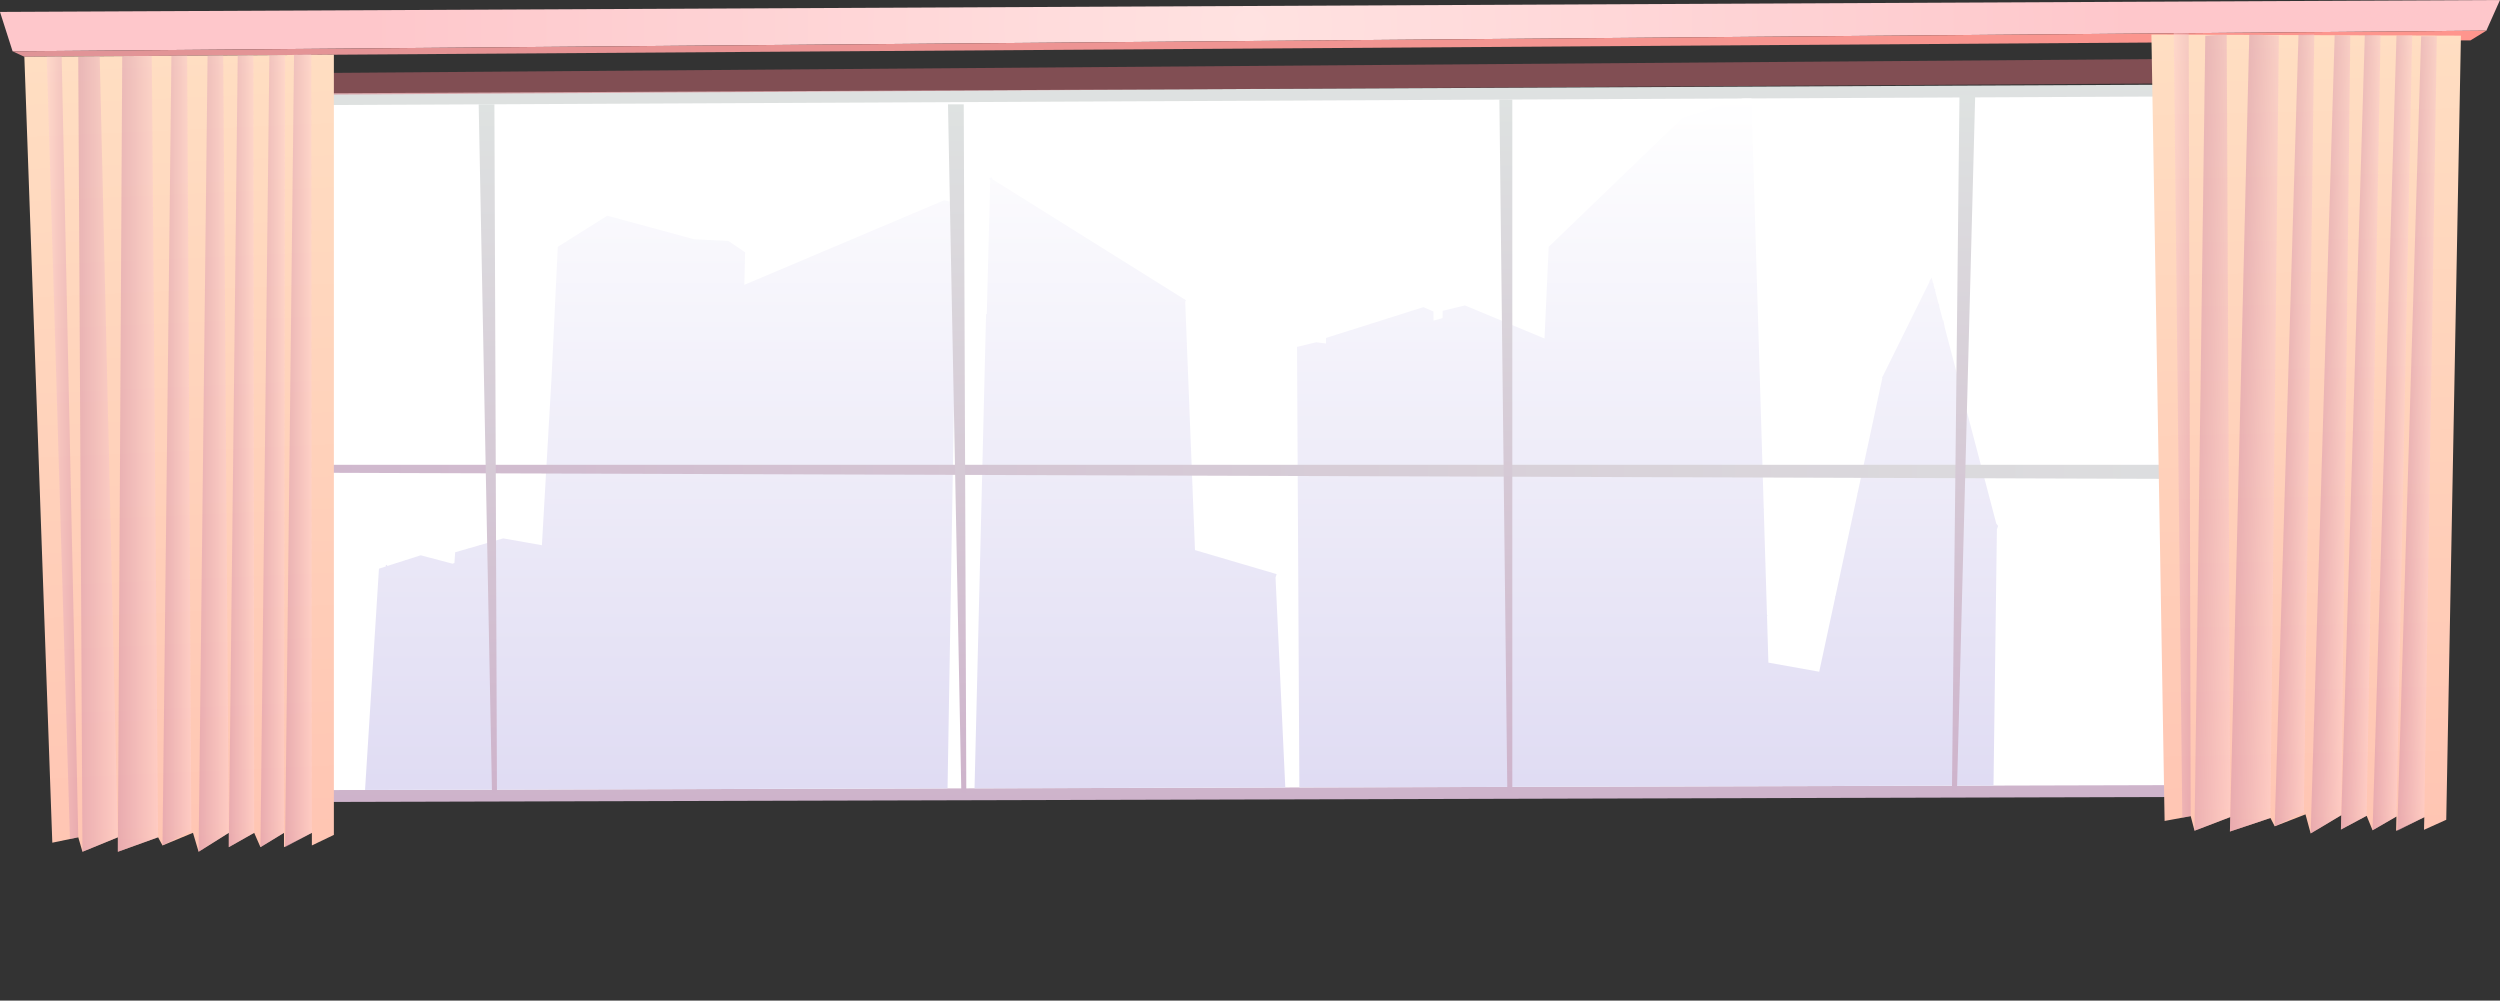 <?xml version="1.0" encoding="UTF-8"?>
<svg data-bbox="0 0 672.48 269.15" viewBox="0 0 672.48 269.15" xmlns:xlink="http://www.w3.org/1999/xlink" xmlns="http://www.w3.org/2000/svg" data-type="ugc">
    <rect x="0" y="0" width="672.48" height="269.15" fill="#333333" stroke="none"/>
    <g>
        <defs>
            <linearGradient gradientUnits="userSpaceOnUse" y2="22.47" x2="332.64" y1="215.89" x1="332.64" id="04daad2e-2cad-47be-8aac-08fb79607a05">
                <stop stop-color="#ceb3cb" offset="0"/>
                <stop stop-color="#dee2e1" offset="1"/>
            </linearGradient>
            <linearGradient gradientUnits="userSpaceOnUse" y2="25.72" x2="321.2" y1="269.15" x1="321.2" id="f13ef8de-31c0-496a-876c-3566ba35043a">
                <stop stop-color="#d6d1ef" offset="0"/>
                <stop stop-color="#ffffff" offset="1"/>
            </linearGradient>
            <linearGradient xlink:href="#04daad2e-2cad-47be-8aac-08fb79607a05" y2="127.02" x2="640.8" y1="127.02" x1="22.18" id="9ae016c9-4f4c-4d2f-af73-397f7315dd47"/>
            <linearGradient xlink:href="#04daad2e-2cad-47be-8aac-08fb79607a05" y2="28.06" x2="131.22" y1="213.27" x1="131.22" id="f6efa724-8892-4880-9f5b-5d3c6e6e809a"/>
            <linearGradient xlink:href="#04daad2e-2cad-47be-8aac-08fb79607a05" y2="28.06" x2="257.46" y1="213.27" x1="257.46" id="a1b84620-a044-401f-9a00-098595e9471d"/>
            <linearGradient xlink:href="#04daad2e-2cad-47be-8aac-08fb79607a05" y2="26.77" x2="405.06" y1="213.27" x1="405.06" id="b55018ed-f67c-4732-8136-df4fe2503f0e"/>
            <linearGradient xlink:href="#04daad2e-2cad-47be-8aac-08fb79607a05" y2="25.66" x2="528.18" y1="213.27" x1="528.18" id="6028ddff-305c-40ff-9dea-3dce642dcfa7"/>
            <linearGradient gradientUnits="userSpaceOnUse" y2="11.76" x2="668.81" y1="11.76" x1="3.39" id="8de06b39-6469-4426-95c2-7c21d69747c4">
                <stop stop-color="#e09497" offset="0"/>
                <stop stop-color="#ff958d" offset="1"/>
            </linearGradient>
            <linearGradient gradientUnits="userSpaceOnUse" y2="13.42" x2="47.03" y1="228.96" x1="56.89" id="c09f0052-8dd5-4a10-9e5c-8406db32b0bb">
                <stop stop-color="#ffc5b3" offset="0"/>
                <stop stop-color="#ffdec2" offset="1"/>
            </linearGradient>
            <linearGradient gradientUnits="userSpaceOnUse" y2="120.44" x2="21.06" y1="120.44" x1="12.57" id="df174da8-5f2a-4d46-94b2-ed4de85e50e7">
                <stop stop-color="#ffd1d1" offset="0"/>
                <stop stop-color="#d490aa" offset="1"/>
            </linearGradient>
            <linearGradient gradientUnits="userSpaceOnUse" y2="122.13" x2="31.7" y1="122.13" x1="21.06" id="73165d0b-4f1f-4219-918c-0d26c0af9f17">
                <stop stop-color="#d490aa" offset="0"/>
                <stop stop-color="#ffd1d1" offset="1"/>
            </linearGradient>
            <linearGradient xlink:href="#73165d0b-4f1f-4219-918c-0d26c0af9f17" y2="122.08" x2="42.51" y1="122.08" x1="31.7" id="76319139-bdae-4d49-ada4-c34ba2cd52df"/>
            <linearGradient xlink:href="#73165d0b-4f1f-4219-918c-0d26c0af9f17" y2="121.2" x2="51.47" y1="121.2" x1="43.71" id="dc3fc954-3493-46a9-bd62-51767a7ad82f"/>
            <linearGradient xlink:href="#73165d0b-4f1f-4219-918c-0d26c0af9f17" y2="122.03" x2="61.54" y1="122.03" x1="53.42" id="22ef36ba-733c-44cd-a41e-ca43819e409e"/>
            <linearGradient xlink:href="#73165d0b-4f1f-4219-918c-0d26c0af9f17" y2="121.38" x2="68.37" y1="121.38" x1="61.54" id="d62fa595-213e-458c-82c9-5b3f71cd6e67"/>
            <linearGradient xlink:href="#73165d0b-4f1f-4219-918c-0d26c0af9f17" y2="121.35" x2="76.69" y1="121.35" x1="70.06" id="0f452d12-15af-4c12-bc42-816bf7792326"/>
            <linearGradient xlink:href="#73165d0b-4f1f-4219-918c-0d26c0af9f17" y2="121.25" x2="83.89" y1="121.25" x1="76.7" id="52724aa2-3523-43e6-bbb5-fd604c3836bb"/>
            <linearGradient xlink:href="#c09f0052-8dd5-4a10-9e5c-8406db32b0bb" gradientTransform="rotate(1.35 624.77 105.968)" y2="8.57" x2="617.46" y1="224.14" x1="627.32" id="af714df0-006e-4247-9aea-727cb34f088c"/>
            <linearGradient xlink:href="#df174da8-5f2a-4d46-94b2-ed4de85e50e7" gradientTransform="rotate(1.35 624.77 105.968)" y2="115.37" x2="591.96" y1="115.37" x1="582.46" id="782a7b86-10cc-4dd5-b742-348c6ef8a0a5"/>
            <linearGradient xlink:href="#73165d0b-4f1f-4219-918c-0d26c0af9f17" gradientTransform="rotate(1.35 624.77 105.968)" y2="117.09" x2="602.61" y1="117.09" x1="590.96" id="9d348e24-a0fe-4cf4-9731-ca90a5788277"/>
            <linearGradient xlink:href="#73165d0b-4f1f-4219-918c-0d26c0af9f17" gradientTransform="rotate(1.35 624.77 105.968)" y2="117.06" x2="613.42" y1="117.06" x1="602.61" id="a43bcd67-4fd1-4b86-91b2-458a7ec40535"/>
            <linearGradient xlink:href="#73165d0b-4f1f-4219-918c-0d26c0af9f17" gradientTransform="rotate(1.35 624.77 105.968)" y2="115.97" x2="622.38" y1="115.97" x1="614.62" id="9a1dd0b2-5920-4ab4-8312-9060a34c3f20"/>
            <linearGradient xlink:href="#73165d0b-4f1f-4219-918c-0d26c0af9f17" gradientTransform="rotate(1.35 624.77 105.968)" y2="116.87" x2="632.45" y1="116.87" x1="624.33" id="87ab09fe-f88c-45a8-9918-1d0a7b6b8d8d"/>
            <linearGradient xlink:href="#73165d0b-4f1f-4219-918c-0d26c0af9f17" gradientTransform="rotate(1.35 624.77 105.968)" y2="116.1" x2="639.28" y1="116.1" x1="632.45" id="5479eece-207e-46a7-89f5-ff6c832e2245"/>
            <linearGradient xlink:href="#73165d0b-4f1f-4219-918c-0d26c0af9f17" gradientTransform="rotate(1.35 624.77 105.968)" y2="116" x2="647.3" y1="116" x1="640.97" id="7d6fc4dc-0b9b-483c-8333-28621c797cfb"/>
            <linearGradient xlink:href="#73165d0b-4f1f-4219-918c-0d26c0af9f17" gradientTransform="rotate(1.35 624.77 105.968)" y2="116.06" x2="654.8" y1="116.06" x1="647.6" id="5edf7456-ec08-430e-8445-7ce71e8dd6cb"/>
            <radialGradient gradientUnits="userSpaceOnUse" r="237.81" cy="6.9" cx="336.24" id="825d6e42-d198-4163-9687-eb963b11bac7">
                <stop stop-color="#ffe2e1" offset="0"/>
                <stop stop-color="#fec7cb" offset="1"/>
            </radialGradient>
            <clipPath id="5bf50d93-44b5-47fa-b16e-9b565ac24e29">
                <path fill="#ffffff" d="m20.06 28.57 5.66 184.12 610.6-1.65 8.48-185.38-624.74 2.91z"/>
            </clipPath>
        </defs>
        <g>
            <g>
                <path fill="url(#04daad2e-2cad-47be-8aac-08fb79607a05)" d="m16.8 25.41 5.01 190.48 622.11-1.67 4.55-191.75L16.8 25.41z"/>
                <path fill="#ffffff" d="m20.06 28.57 5.66 184.12 610.6-1.65 8.48-185.38-624.74 2.91z"/>
                <g clip-path="url(#5bf50d93-44b5-47fa-b16e-9b565ac24e29)">
                    <path fill="url(#f13ef8de-31c0-496a-876c-3566ba35043a)" fill-rule="evenodd" d="m535.61 266.87-.07-3.17 1.61-121.3.32-.93-.49-.65-13.85-52.7-.37-1.96-.14.02-.97-3.68-.06-.78-.14.01-.91-3.46.01-.51h-.14l-.31-1.16.05-.3-.13-.02-.43-1.64-.3.61-.13-.04-.31.93-12.43 25.14-.22.17.14.19-1.15 5.36-.12.08.08.12-2.92 13.6-.12.07.07.13-2.48 11.56-.13.05.08.18-5.94 27.64-.14.04.08.24-4.3 19.98-13.67-2.45-.37-12.49h.02l.07-.29-.1-.03-.42-13.85.04-.15-.05-.01-.43-14.29.09-.26-.1-.04-.47-15.61.05-.14-.05-.02-.92-30.29.06-.14-.06-.02-.94-31.02.07-.14-.07-.03-.87-28.83-.11-4.87-18.63 6.07-35.91 34.61-1.12 24.66-21.4-8.9-6 1.45-.02 1.96-2.43.67-.03-2.45-2.7-1.17-3.15.99h-.17v.06l-6.03 1.91h-.17v.05l-4.44 1.4h-.17v.06l-5.46 1.73h-.18v.05l-3.5 1.11h-.17v.05l-2.76.88v1.49l-2.65-.33-5.14 1.24.92 173.56h-1.52l-5.18-111.49.29-.95-.66-.19-21.3-6.27-.23-5.88.04-.16-.05-.02-.43-10.95.04-.16-.05-.02-.39-10.09.04-.16-.05-.02-.45-11.33.06-.16-.06-.02-.4-10.11.07-.16-.08-.04-.25-6.21.08-.15-.08-.04-.44-11.16.24-.28-.26-.22-.27-.23-.03.04-51.45-32.17-.37-.6-.59.37.28.45-.48 18.91-.06.02.05.16-.43 16.88-.23.05.03.17-4.43 182.19h-6.84l3.54-212.12-3.54-.88-8.36 3.54-.17-.01v.08l-8.47 3.59-.17-.01-.01.08-6.12 2.59-.17-.01v.09l-6.13 2.59-.17-.01-.01.08-6.12 2.59h-.17v.08l-17.68 7.48.21-8.75-4.48-3.05-9.24-.46-23.35-6.34-13.32 8.38-1.66 34.89-2.61 45.37-10.41-1.84-3.5 1.01-.17-.01v.06l-2.54.74-.18-.01v.06l-2.86.83-.17-.01-.01.06-3.49 1.01-.22 3.2.02-.31-.52.18-8.55-2.26-4.03 1.29-.17-.01v.07l-2.28.73-.17-.01-.01.06-2.38.77.01-.29-.34-.02-.03.42-1.83.59-7.16 113.9H46.24v2.28h549.93v-2.28h-60.56z"/>
                </g>
                <path fill="url(#9ae016c9-4f4c-4d2f-af73-397f7315dd47)" d="m22.18 126.97 617.9 2.04.72-3.98H22.18v1.94z"/>
                <path fill="url(#f6efa724-8892-4880-9f5b-5d3c6e6e809a)" d="m128.76 28.06 3.58 185.21h1.34l-.69-185.21h-4.23z"/>
                <path fill="url(#a1b84620-a044-401f-9a00-098595e9471d)" d="m255 28.06 3.59 185.21h1.34l-.69-185.21H255z"/>
                <path fill="url(#b55018ed-f67c-4732-8136-df4fe2503f0e)" d="m403.32 26.77 2.14 186.5h1.34V26.77h-3.48z"/>
                <path fill="url(#6028ddff-305c-40ff-9dea-3dce642dcfa7)" d="m527.08 25.66-2.03 187.61h1.34l4.92-187.61h-4.23z"/>
                <path style="mix-blend-mode:multiply" opacity=".5" fill="#d16a75" d="m8.06 20.22 12 5.64 628.41-3.83 13.24-6.76L8.06 20.22z"/>
                <path fill="url(#825d6e42-d198-4163-9687-eb963b11bac7)" fill-rule="evenodd" d="M0 3.21 3.39 13.8l665.42-5.56L672.48 0 0 3.21z"/>
                <path fill="url(#8de06b39-6469-4426-95c2-7c21d69747c4)" fill-rule="evenodd" d="m3.39 13.8 3.16 1.47 658-4.41 4.26-2.62L3.39 13.8z"/>
                <path fill="url(#c09f0052-8dd5-4a10-9e5c-8406db32b0bb)" fill-rule="evenodd" d="m6.55 15.27 7.52 211.41 6.98-1.46 1.13 3.9 9.52-3.9v3.9l10.82-3.9 1.19 2.2 8.2-3.4 1.51 5.1 8.12-5.1v3.86l6.83-3.86 1.69 3.86 6.33-3.86v3.86l7.5-3.86v3.4l5.92-2.84V14.71l-83.26.56z"/>
                <path style="mix-blend-mode:multiply" fill="url(#df174da8-5f2a-4d46-94b2-ed4de85e50e7)" opacity=".5" d="M21.05 225.22 16.58 15.2l-4.01.07 6.24 210.42 2.24-.47z"/>
                <path style="mix-blend-mode:multiply" fill="url(#73165d0b-4f1f-4219-918c-0d26c0af9f17)" opacity=".5" d="M22.18 229.12 21.05 15.27l5.77-.14 4.88 210.09-9.52 3.9z"/>
                <path style="mix-blend-mode:multiply" fill="url(#76319139-bdae-4d49-ada4-c34ba2cd52df)" opacity=".5" d="M42.52 225.22 40.83 15.04l-7.95.09-1.18 213.99 10.82-3.9z"/>
                <path style="mix-blend-mode:multiply" fill="url(#dc3fc954-3493-46a9-bd62-51767a7ad82f)" opacity=".5" d="M51.47 223.45 50.35 14.98l-4.24.03-2.4 212.41 7.76-3.97z"/>
                <path style="mix-blend-mode:multiply" fill="url(#22ef36ba-733c-44cd-a41e-ca43819e409e)" opacity=".5" d="M61.54 224.02 60.05 14.94h-4.21l-2.42 214.18 8.12-5.1z"/>
                <path style="mix-blend-mode:multiply" fill="url(#d62fa595-213e-458c-82c9-5b3f71cd6e67)" opacity=".5" d="m68.37 224.02-.19-209.08-4.23-.05-2.41 212.99 6.83-3.86z"/>
                <path style="mix-blend-mode:multiply" fill="url(#0f452d12-15af-4c12-bc42-816bf7792326)" opacity=".5" d="m76.39 224.02.3-209.13-4.23-.06-2.4 213.05 6.33-3.86z"/>
                <path style="mix-blend-mode:multiply" fill="url(#52724aa2-3523-43e6-bbb5-fd604c3836bb)" opacity=".5" d="m83.89 224.02-.15-209.4-4.64.09-2.41 213.17 7.2-3.86z"/>
                <path fill="url(#af714df0-006e-4247-9aea-727cb34f088c)" fill-rule="evenodd" d="m578.71 9.3 3.55 211.53 7.02-1.3 1.03 3.93 9.61-3.68-.09 3.9 10.9-3.65 1.15 2.24 8.28-3.21 1.39 5.13 8.23-4.91-.09 3.86 6.92-3.7 1.59 3.9 6.42-3.71-.09 3.86 7.59-3.68-.08 3.4 5.98-2.7 3.95-210.92-83.26-.29z"/>
                <path style="mix-blend-mode:multiply" fill="url(#782a7b86-10cc-4dd5-b742-348c6ef8a0a5)" opacity=".5" d="m589.28 219.53-.54-210.55-4.02-.1 2.3 211.07 2.26-.42z"/>
                <path style="mix-blend-mode:multiply" fill="url(#9d348e24-a0fe-4cf4-9731-ca90a5788277)" opacity=".5" d="m590.31 223.46 2.9-213.82 5.76-.42.95 210.56-9.61 3.68z"/>
                <path style="mix-blend-mode:multiply" fill="url(#a43bcd67-4fd1-4b86-91b2-458a7ec40535)" opacity=".5" d="m610.73 220.03 2.26-210.48-7.95-.25-5.21 214.38 10.9-3.65z"/>
                <path style="mix-blend-mode:multiply" fill="url(#9a1dd0b2-5920-4ab4-8312-9060a34c3f20)" opacity=".5" d="m619.73 218.47 2.79-209.24-4.24.07-6.4 212.97 7.85-3.8z"/>
                <path style="mix-blend-mode:multiply" fill="url(#87ab09fe-f88c-45a8-9918-1d0a7b6b8d8d)" opacity=".5" d="m629.78 219.28 2.43-209.69-4.2-.12-6.46 214.72 8.23-4.91z"/>
                <path style="mix-blend-mode:multiply" fill="url(#5479eece-207e-46a7-89f5-ff6c832e2245)" opacity=".5" d="m636.61 219.44 3.74-209.97-4.23-.08-6.43 213.75 6.92-3.7z"/>
                <path style="mix-blend-mode:multiply" fill="url(#7d6fc4dc-0b9b-483c-8333-28621c797cfb)" opacity=".5" d="m644.62 219.63 4.24-210.16-4.22.12-6.44 213.75 6.42-3.71z"/>
                <path style="mix-blend-mode:multiply" fill="url(#5edf7456-ec08-430e-8445-7ce71e8dd6cb)" opacity=".5" d="m652.12 219.81 3.37-210.07h-4.22l-6.43 213.75 7.28-3.68z"/>
            </g>
        </g>
    </g>
</svg>
